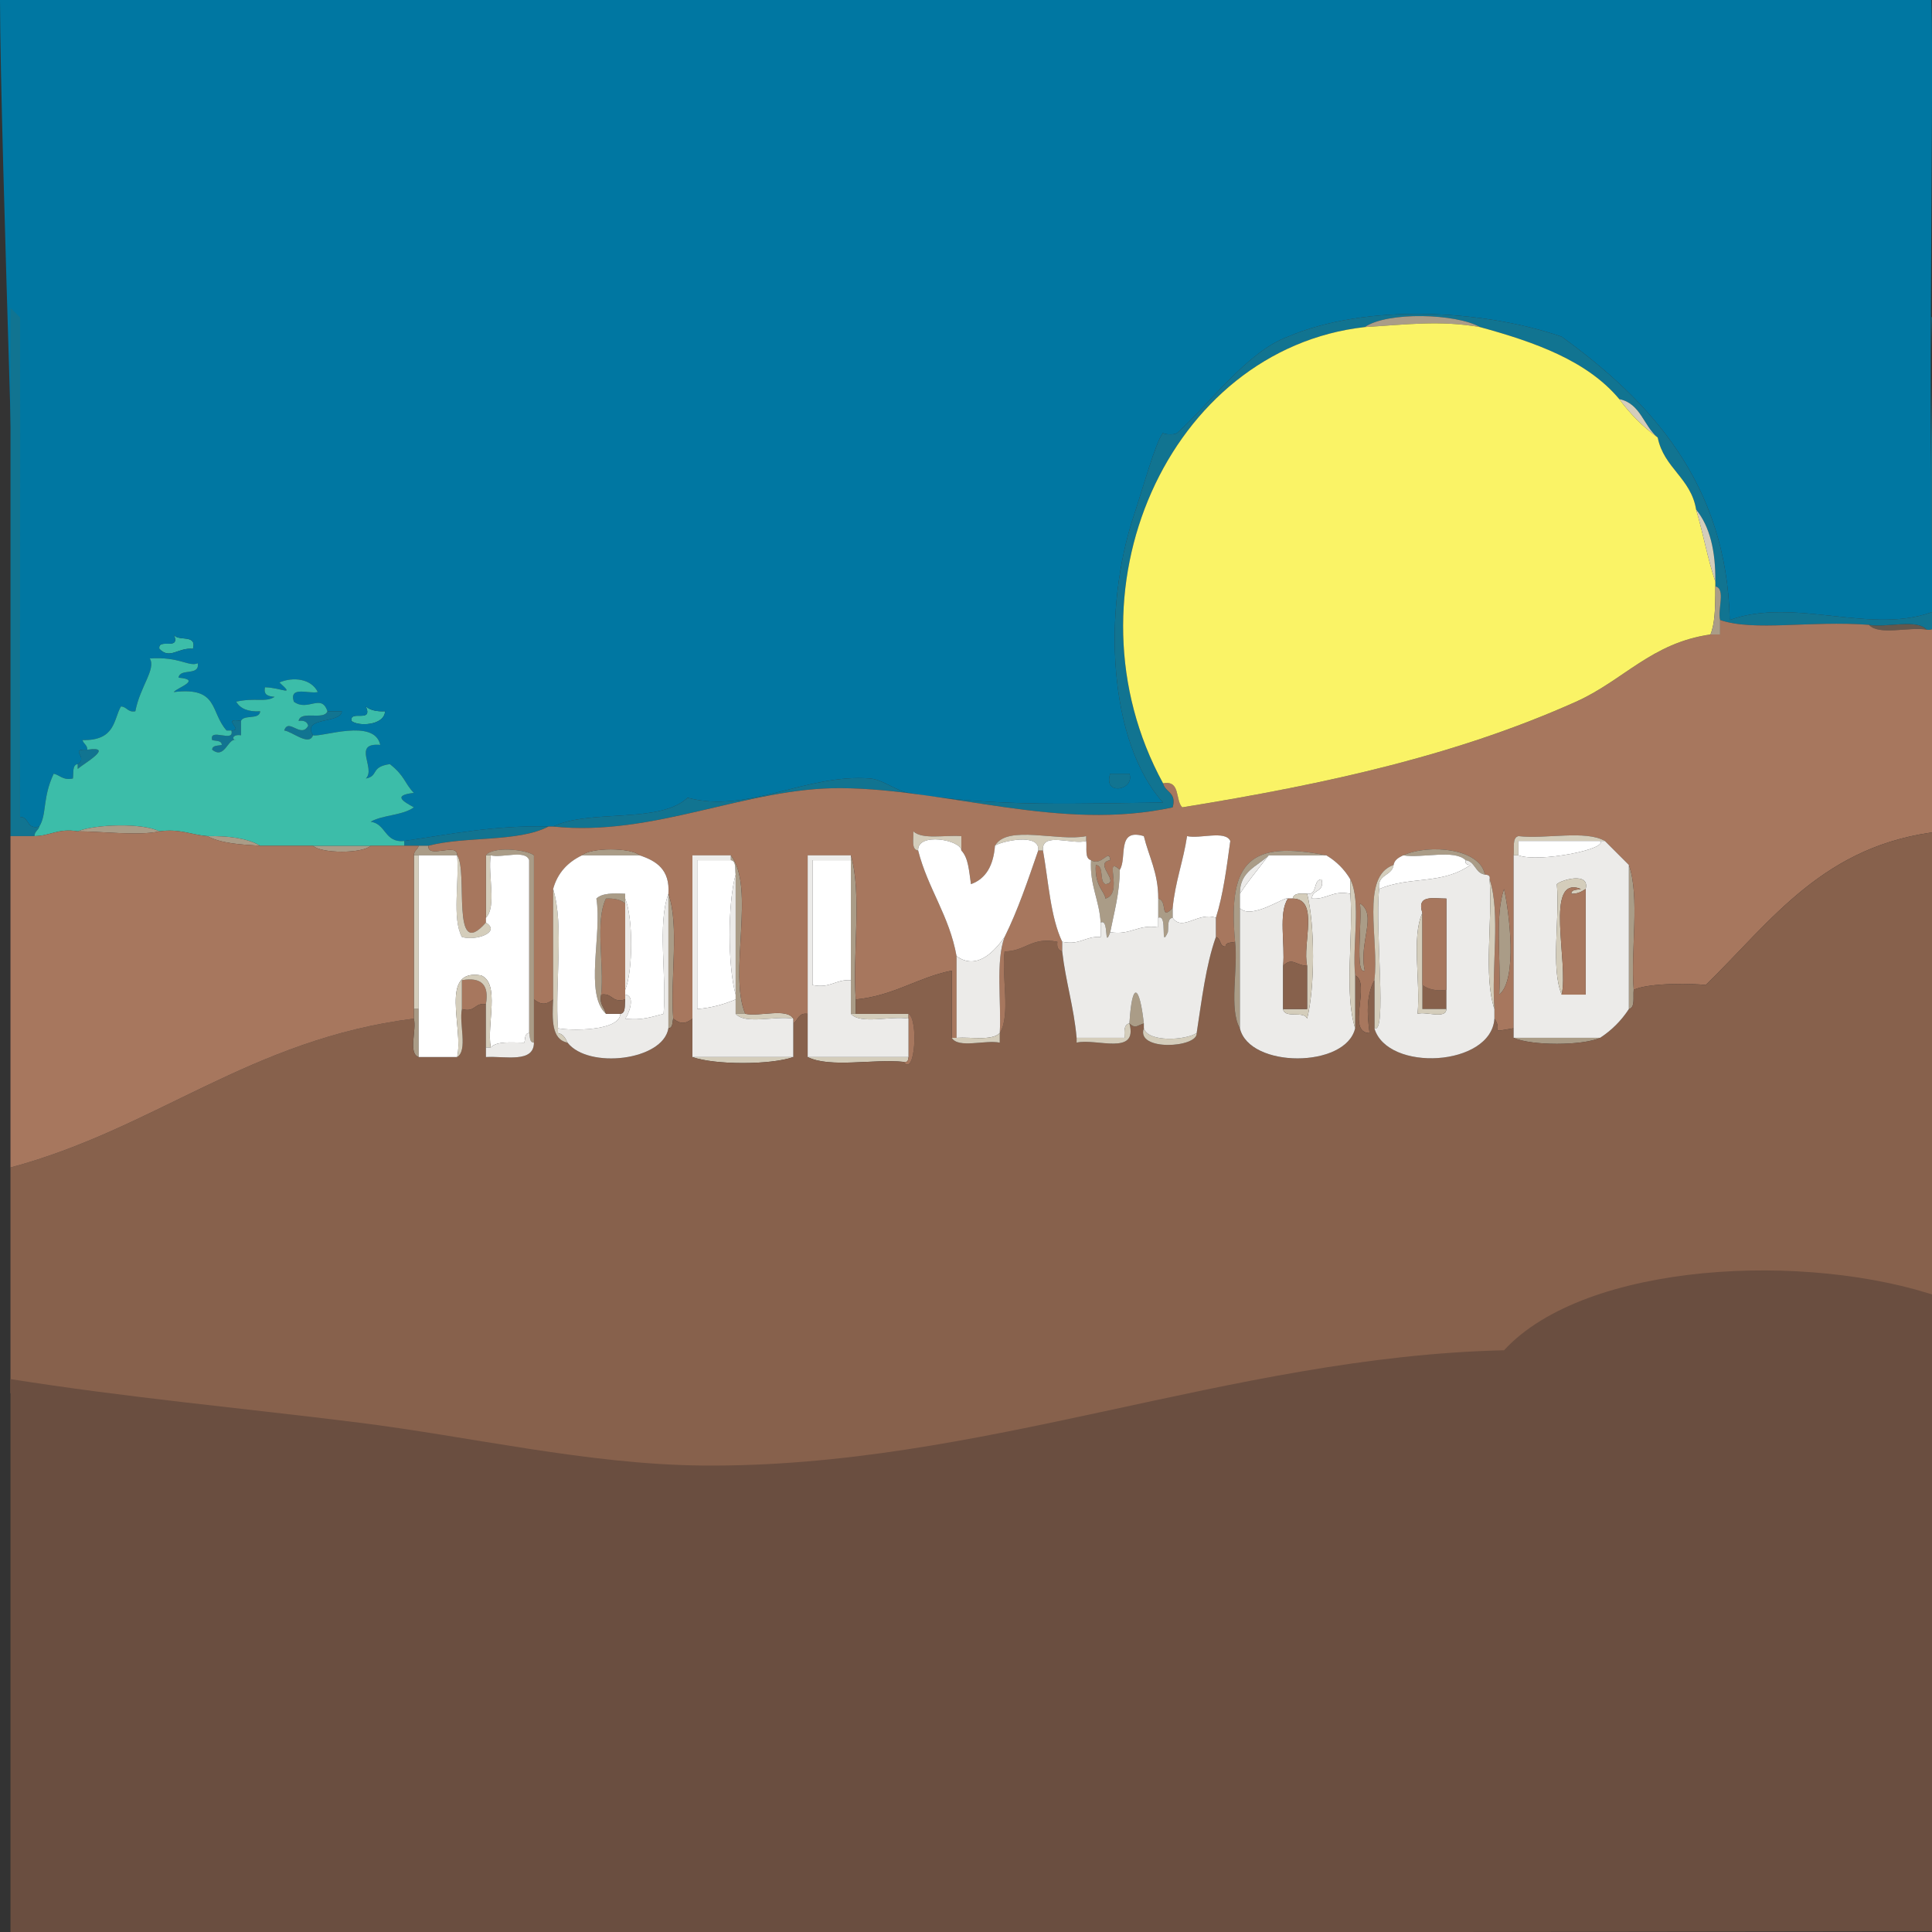 <?xml version="1.0" encoding="utf-8"?>
<!-- Generator: Adobe Illustrator 14.0.0, SVG Export Plug-In . SVG Version: 6.00 Build 43363)  -->
<!DOCTYPE svg PUBLIC "-//W3C//DTD SVG 1.1//EN" "http://www.w3.org/Graphics/SVG/1.1/DTD/svg11.dtd">
<svg version="1.1" id="Layer_1" xmlns="http://www.w3.org/2000/svg" xmlns:xlink="http://www.w3.org/1999/xlink" x="0px" y="0px"
	 width="200px" height="200px" viewBox="0 0 200 200" enable-background="new 0 0 200 200" xml:space="preserve">
<rect x="0" y="0" width="200" height="200" fill="#333333" stroke="none"/>
<g>
	<path fill-rule="evenodd" clip-rule="evenodd" fill="#64584D" d="M199.445,65.18c-1.838-0.317-4.953,0.644-5.966-0.497
		C195.316,65,198.432,64.039,199.445,65.18z"/>
	<path fill-rule="evenodd" clip-rule="evenodd" fill="#3CBDA9" d="M17.987,65.677c0.367,0.792,2.434-0.114,1.989,1.491
		c-1.542-0.169-2.375,1.151-3.48,0C16.299,65.977,18.76,67.444,17.987,65.677z"/>
	<path fill-rule="evenodd" clip-rule="evenodd" fill="#3CBDA9" d="M39.861,73.631c-0.061,1.492-2.821,1.595-3.479,0.994
		c-0.197-1.191,2.264,0.276,1.491-1.492C38.316,73.521,38.996,73.669,39.861,73.631z"/>
	<path fill-rule="evenodd" clip-rule="evenodd" fill="#117491" d="M33.896,73.631c0.498,0,0.995,0,1.492,0
		c-0.101,1.319-4.219,0.536-2.983,2.485c-0.42,1.171-2.181-0.413-2.982-0.497c0.452-1.36,1.742,0.882,2.486-0.498
		c-0.11-0.387-0.417-0.578-0.995-0.497C31.122,73.509,33.551,74.612,33.896,73.631z"/>
	<path fill-rule="evenodd" clip-rule="evenodd" fill="#117491" d="M9.039,77.608c2.903-0.416-0.394,1.455-0.995,1.989
		c0-0.166,0-0.332,0-0.498C9.198,78.372,7.073,77.524,9.039,77.608z"/>
	<path fill-rule="evenodd" clip-rule="evenodd" fill="#117491" d="M114.931,80.094c0.662,0,1.326,0,1.988,0
		C117.499,81.82,114.142,82.406,114.931,80.094z"/>
	<path fill-rule="evenodd" clip-rule="evenodd" fill="#117491" d="M56.765,85.563c-3.157,1.648-8.632,0.979-12.429,1.988
		c-0.331,0-0.662,0-0.994,0c-0.498,0-0.994,0-1.492,0c0-0.166,0-0.331,0-0.497C46.628,86.363,51.15,85.417,56.765,85.563z"/>
	<path fill-rule="evenodd" clip-rule="evenodd" fill="#AA9C87" d="M32.404,87.551c1.989,0,3.978,0,5.966,0
		C37.513,88.375,33.262,88.375,32.404,87.551z"/>
	<path fill-rule="evenodd" clip-rule="evenodd" fill="#AA9C87" d="M43.342,87.551c0.332,0,0.663,0,0.994,0
		c-0.081,1.408,3.065-0.413,2.983,0.994c-1.326,0-2.651,0-3.977,0c-0.166,0-0.332,0-0.498,0
		C42.843,88.047,43.247,87.954,43.342,87.551z"/>
	<path fill-rule="evenodd" clip-rule="evenodd" fill="#AA9C87" d="M60.244,88.545c0.857-0.824,5.108-0.824,5.966,0
		C64.222,88.545,62.233,88.545,60.244,88.545z"/>
	<path fill-rule="evenodd" clip-rule="evenodd" fill="#D4CDBB" d="M42.844,88.545c0.166,0,0.332,0,0.498,0
		c0,5.303,0,10.606,0,15.909c-0.166,0-0.332,0-0.498,0C42.844,99.151,42.844,93.849,42.844,88.545z"/>
	<path fill-rule="evenodd" clip-rule="evenodd" fill="#D4CDBB" d="M50.301,88.545c0.167,0,0.332,0,0.498,0
		c-0.319,2.001,0.646,5.287-0.498,6.463C50.301,92.854,50.301,90.7,50.301,88.545z"/>
	<path fill-rule="evenodd" clip-rule="evenodd" fill="#AA9C87" d="M75.656,89.043c0-0.166,0-0.332,0-0.498
		c2.595,3.371-0.276,12.207,1.491,16.406c-0.332,0-0.663,0-0.995,0c0-0.497,0-0.994,0-1.491c0-0.165,0-0.331,0-0.497
		c0-4.143,0-8.286,0-12.429C76.075,89.949,76.238,89.123,75.656,89.043z"/>
	<path fill-rule="evenodd" clip-rule="evenodd" fill="#AA9C87" d="M88.084,89.043c0-0.166,0-0.332,0-0.498
		c1.156,3.98,0.168,10.106,0.498,14.915c0,0.497,0,0.994,0,1.491c-0.166,0-0.331,0-0.498,0c0-1.16,0-2.32,0-3.48
		C88.084,97.329,88.084,93.186,88.084,89.043z"/>
	<path fill-rule="evenodd" clip-rule="evenodd" fill="#FFFFFF" d="M88.084,101.471c-1.6-0.108-2.104,0.88-3.977,0.498
		c0-4.309,0-8.617,0-12.926c1.326,0,2.651,0,3.977,0C88.084,93.186,88.084,97.329,88.084,101.471z"/>
	<path fill-rule="evenodd" clip-rule="evenodd" fill="#AA9C87" d="M168.622,89.54c1.155,3.318,0.169,8.779,0.497,12.925
		c-0.085,0.744,0.178,1.836-0.497,1.989C168.622,99.482,168.622,94.511,168.622,89.54z"/>
	<path fill-rule="evenodd" clip-rule="evenodd" fill="#ECEBE9" d="M76.153,90.534c0,4.143,0,8.286,0,12.429
		C75.325,99.972,75.325,93.525,76.153,90.534z"/>
	<path fill-rule="evenodd" clip-rule="evenodd" fill="#AA9C87" d="M155.696,92.025c0.542,2.375,1.428,9.375-0.497,10.938
		C155.396,99.348,154.726,94.866,155.696,92.025z"/>
	<path fill-rule="evenodd" clip-rule="evenodd" fill="#AA9C87" d="M69.193,92.522c1.156,3.319,0.169,8.78,0.497,12.926
		c-0.112,0.386-0.014,0.981-0.497,0.995C69.193,101.803,69.193,97.163,69.193,92.522z"/>
	<path fill-rule="evenodd" clip-rule="evenodd" fill="#A7775E" d="M62.233,102.963c0.326-3.154-0.655-7.616,0.498-9.943
		c0.866-0.038,1.546,0.111,1.988,0.497c0,2.983,0,5.966,0,8.948c0,0.166,0,0.332,0,0.498s0,0.332,0,0.497
		C63.314,103.871,63.431,102.76,62.233,102.963z"/>
	<path fill-rule="evenodd" clip-rule="evenodd" fill="#ECEBE9" d="M64.719,93.517c0-0.165,0-0.331,0-0.497
		c0.827,2.001,0.827,7.444,0,9.445C64.719,99.482,64.719,96.5,64.719,93.517z"/>
	<path fill-rule="evenodd" clip-rule="evenodd" fill="#AA9C87" d="M140.781,93.517c1.837,1.147-0.153,4.053,0.498,6.96
		C140.246,100.99,141.021,95.449,140.781,93.517z"/>
	<path fill-rule="evenodd" clip-rule="evenodd" fill="#A7775E" d="M47.816,104.454c0-0.994,0-1.989,0-2.983
		c2.009-0.352,2.837,0.477,2.485,2.486C49.104,103.754,49.221,104.865,47.816,104.454z"/>
	<path fill-rule="evenodd" clip-rule="evenodd" fill="#87614C" d="M147.245,101.969c0.577,0.416,1.332,0.656,2.485,0.496
		c0,0.664,0,1.326,0,1.989c-0.828,0-1.656,0-2.485,0C147.245,103.625,147.245,102.797,147.245,101.969z"/>
	<path fill-rule="evenodd" clip-rule="evenodd" fill="#AA9C87" d="M42.844,104.454c0.166,0,0.332,0,0.498,0c0,1.657,0,3.314,0,4.972
		c-1.122-0.371-0.194-2.789-0.498-3.978C42.844,105.117,42.844,104.786,42.844,104.454z"/>
	<path fill-rule="evenodd" clip-rule="evenodd" fill="#D4CDBB" d="M76.153,104.951c0.332,0,0.663,0,0.995,0
		c1.511,0.313,4.282-0.637,4.971,0.497C80.282,105.131,77.167,106.092,76.153,104.951z"/>
	<path fill-rule="evenodd" clip-rule="evenodd" fill="#D4CDBB" d="M88.084,104.951c0.167,0,0.332,0,0.498,0c1.823,0,3.646,0,5.468,0
		c0,0.166,0,0.332,0,0.497C92.213,105.131,89.098,106.092,88.084,104.951z"/>
	<path fill-rule="evenodd" clip-rule="evenodd" fill="#AA9C87" d="M156.69,107.438c2.983,0,5.966,0,8.949,0
		C163.803,108.264,158.528,108.264,156.69,107.438z"/>
	<path fill-rule="evenodd" clip-rule="evenodd" fill="#D4CDBB" d="M82.119,109.426c-2.33,0.826-8.109,0.826-10.439,0
		C75.159,109.426,78.639,109.426,82.119,109.426z"/>
	<path fill-rule="evenodd" clip-rule="evenodd" fill="#D4CDBB" d="M93.553,109.923c-3.154-0.325-7.615,0.655-9.942-0.497
		c3.48,0,6.959,0,10.439,0C94.022,109.729,93.976,110.014,93.553,109.923z"/>
	<path fill-rule="evenodd" clip-rule="evenodd" fill="#0077A2" d="M199.941,0c0.311,9.965-0.632,54.047,0.498,63.191
		c-6.442,2.705-14.586-1.46-21.377,0.995c-0.296-14.127-8.231-22.68-17.4-29.332c-8.257-2.84-20.272-3.44-28.338,0
		c-4.233,1.558-8.202,7.048-11.434,9.943c-0.345,0.309-1.597,0.136-1.491,0c-0.798,1.03-2.144,5.953-2.983,8.451
		c-3.341,9.944-2.668,23.517,2.983,29.829c-7.979,0.078-17.599,0.521-26.349-0.995c-1.307-0.227-2.679-1.387-3.977-1.491
		c-6.585-0.529-12.715,3.681-18.891,1.989c-2.897,2.737-10.125,1.144-13.92,2.983c-0.166,0-0.332,0-0.497,0
		c-5.614-0.146-10.137,0.8-14.915,1.491c-2.048,0.225-1.865-1.78-3.48-1.989c1.268-0.721,3.333-0.644,4.474-1.491
		c-0.98-0.551-2.321-1.24,0-1.492c-1.016-1.064-0.908-1.737-2.485-2.983c-2.053,0.289-1.124,1.238-2.486,1.492
		c1.084-1.029-1.479-3.729,1.492-3.48c-0.599-2.792-6.051-0.775-6.96-0.995c-1.236-1.949,2.882-1.167,2.983-2.485
		c-0.497,0-0.994,0-1.492,0c-0.62-1.899-2.037,0.083-3.479-0.994c-0.511-1.67,1.546-0.774,2.485-0.995
		c-0.689-1.398-2.568-1.604-3.977-0.994c1.651,1.491,0.283,0.552-1.491,0.497c-0.183,0.846,0.387,0.938,0.994,0.994
		c-0.938,0.605-2.007,0.057-3.977,0.498c0.422,0.737,1.251,1.068,2.485,0.994c-0.075,0.919-1.683,0.305-1.988,0.994
		c-2.178-0.362,0.401,0.988-0.994,0.995c-0.166,0-0.332,0-0.497,0c-1.719-1.913-0.782-4.553-5.469-3.978
		c0.299-0.425,2.976-1.28,0.497-1.491c0.135-1.025,2.202-0.119,1.989-1.491c-0.933,0.4-1.871-0.71-4.972-0.498
		c0.679,1.085-1.009,2.918-1.491,5.469c-0.803,0.14-0.856-0.47-1.492-0.498c-0.78,1.349-0.542,3.547-3.977,3.48
		c0.095,0.402,0.499,0.496,0.498,0.994c-1.966-0.084,0.159,0.764-0.995,1.491c-0.583,0.081-0.419,0.907-0.497,1.492
		c-1.04,0.21-1.316-0.341-1.989-0.497c-1.191,2.54-0.693,4.195-1.491,5.469c-1.356,0.362-1.001-0.988-1.989-0.995
		C2.051,67.566,0.039,15.381,0,0 M16.496,67.168c1.105,1.151,1.939-0.169,3.48,0c0.445-1.605-1.622-0.699-1.989-1.491
		C18.76,67.444,16.299,65.977,16.496,67.168z M37.873,73.134c0.773,1.768-1.688,0.3-1.491,1.492
		c0.659,0.601,3.418,0.498,3.479-0.994C38.996,73.669,38.316,73.521,37.873,73.134z M116.919,80.094c-0.662,0-1.326,0-1.988,0
		C114.142,82.406,117.499,81.82,116.919,80.094z"/>
	<path fill-rule="evenodd" clip-rule="evenodd" fill="#117491" d="M2.079,32.865c0.039,15.381-0.028,34.701,0,51.703
		c0.988,0.006,0.632,1.356,1.989,0.995c-0.095,0.402-0.499,0.495-0.498,0.994c-0.828,0-1.657,0-2.485,0c0-18.228,0-36.457,0-54.686"
		/>
	<path fill-rule="evenodd" clip-rule="evenodd" fill="#117491" d="M200.937,31.871c0,10.937,0,21.875,0,32.812
		c-0.636,0.027-0.688,0.637-1.491,0.497c-1.014-1.141-4.129-0.18-5.966-0.497c-6.09-0.465-11.857,0.711-15.411-0.497
		c-0.296-1.03,0.614-3.266-0.497-3.48c0-0.166,0-0.332,0-0.498c0.036-3.185-0.575-5.722-1.989-7.457
		c-0.539-3.271-3.339-4.285-3.977-7.457c-1.463-1.189-1.768-3.535-3.978-3.977c-3.32-3.971-8.695-5.888-14.417-7.457
		c-2.44-1.399-9.544-1.633-11.932,0c-20.284,2.288-31.625,27.538-20.88,47.229c0.211,0.948,1.42,0.9,0.994,2.486
		c-11.63,2.542-23.121-1.895-34.303-1.988c-9.843-0.083-19.366,5.062-29.829,3.977c3.796-1.839,11.023-0.246,13.92-2.983
		c6.176,1.692,12.306-2.518,18.891-1.989c1.298,0.104,2.67,1.265,3.977,1.491c8.75,1.516,18.37,1.072,26.349,0.995
		c-5.651-6.312-6.324-19.885-2.983-29.829c0.84-2.499,2.186-7.421,2.983-8.451c-0.105,0.136,1.146,0.309,1.491,0
		c3.231-2.895,7.2-8.385,11.434-9.943c8.065-3.44,20.081-2.84,28.338,0c9.169,6.652,17.104,15.204,17.4,29.332
		c6.791-2.455,14.935,1.71,21.377-0.995c-1.13-9.144-0.188-20.361-0.498-30.326"/>
	<path fill-rule="evenodd" clip-rule="evenodd" fill="#D4CDBB" d="M167.628,41.317c2.21,0.442,2.515,2.788,3.978,3.977
		C170.07,44.177,168.744,42.852,167.628,41.317z"/>
	<path fill-rule="evenodd" clip-rule="evenodd" fill="#A7775E" d="M178.068,64.186c3.554,1.208,9.321,0.032,15.411,0.497
		c1.013,1.141,4.128,0.18,5.966,0.497c0.803,0.14,0.855-0.47,1.491-0.497c0,7.125,0,14.251,0,21.377
		c-12.13,1.293-17.561,9.285-24.36,15.909c-1.037-0.146-5.754-0.286-7.457,0.496c-0.328-4.146,0.658-9.606-0.497-12.925
		c-0.826-0.832-1.654-1.66-2.485-2.486c-1.998-1.151-6.124-0.172-8.949-0.498c-0.674,0.154-0.412,1.245-0.497,1.989
		c0,5.966,0,11.932,0,17.898c-2.763,0.463-1.016,0.332-1.988-0.995c0-0.331,0-0.662,0-0.994c-0.328-4.312,0.658-9.938-0.497-13.423
		c0.091-0.423-0.193-0.469-0.497-0.497c-0.472-2.687-5.718-3.218-8.452-1.989c-0.442,0.22-0.889,0.437-0.993,0.995
		c-3.464,1.176-1.461,7.819-1.989,11.931c-0.917,1.709-0.713,3.771-0.497,5.469c-2.466-0.02,0.19-5.162-1.491-5.965
		c-0.326-3.154,0.655-7.616-0.497-9.943c-0.617-1.04-1.446-1.868-2.486-2.486c-7.704-1.516-10.248,0.417-9.445,8.949
		c-0.386,0.111-0.981,0.014-0.994,0.497c-0.657-0.005-0.455-0.871-0.995-0.994c0-0.663,0-1.326,0-1.989
		c0.76-2.39,1.112-5.185,1.492-7.954c-0.529-1.128-3.126-0.189-4.475-0.498c-0.39,2.594-1.233,4.732-1.491,7.458
		c-1.373,1.358-0.467-0.728-1.491-0.994c0.007-2.658-0.972-4.332-1.492-6.463c-2.85-0.86-1.707,2.27-2.485,3.48
		c-1.753-1.578,0.442,2.46-1.491,2.983c-0.065-0.728-1.139-1.317-0.995-3.48c0.92,0.075,0.306,1.684,0.995,1.989
		c1.65-0.162-1.309-2.169,0.497-2.486c-0.12-1.282-0.855,0.683-1.988,0c-0.675-0.154-0.413-1.245-0.497-1.989
		c0-0.166,0-0.332,0-0.498c-2.886,0.595-8.192-1.232-9.446,0.995c-0.157,1.997-0.898,3.411-2.486,3.978
		c-0.193-1.298-0.255-2.728-0.995-3.48c0-0.497,0-0.994,0-1.492c-1.688-0.134-4.03,0.385-4.971-0.497
		c0.041,0.787-0.24,1.896,0.497,1.988c1.01,3.961,3.223,6.72,3.977,10.938c0,2.817,0,5.633,0,8.452c-0.166,0-0.332,0-0.497,0
		c0-2.32,0-4.641,0-6.96c-3.585,0.723-6.005,2.612-9.943,2.983c-0.329-4.809,0.659-10.934-0.498-14.915c-1.491,0-2.982,0-4.474,0
		c0,5.469,0,10.937,0,16.406c-0.978-0.148-0.986,0.672-1.492,0.994c0-0.165,0-0.332,0-0.497c-0.689-1.134-3.46-0.185-4.971-0.497
		c-1.767-4.199,1.104-13.035-1.491-16.406c-1.326,0-2.652,0-3.977,0c0,5.634,0,11.269,0,16.903c-0.736,0.576-1.253,0.576-1.989,0
		c-0.328-4.146,0.659-9.607-0.497-12.926c0.172-2.492-1.235-3.405-2.983-3.977c-0.857-0.824-5.108-0.824-5.966,0
		c-1.451,0.703-2.518,1.79-2.982,3.48c0,3.812,0,7.623,0,11.435c-0.735,0.575-1.253,0.575-1.988,0c0-4.972,0-9.943,0-14.915
		c-0.753-0.606-4.283-0.976-4.972,0c0,2.154,0,4.309,0,6.463c0,0.166,0,0.332,0,0.497c-3.673,4.191-1.809-5.375-2.982-6.96
		c0.082-1.407-3.064,0.414-2.983-0.994c3.797-1.009,9.272-0.34,12.429-1.988c0.166,0,0.332,0,0.497,0
		c10.463,1.084,19.986-4.06,29.829-3.977c11.182,0.093,22.673,4.53,34.303,1.988c0.426-1.586-0.783-1.538-0.994-2.486
		c1.84-0.349,1.239,1.743,1.988,2.486c15.294-2.471,28.562-5.467,40.766-10.937c4.912-2.202,7.795-6.084,13.92-6.96
		c0.332,0,0.663,0,0.995,0C178.068,65.18,178.068,64.683,178.068,64.186z M141.279,100.477c-0.651-2.908,1.339-5.813-0.498-6.96
		C141.021,95.449,140.246,100.99,141.279,100.477z M155.199,102.963c1.925-1.563,1.039-8.563,0.497-10.938
		C154.726,94.866,155.396,99.348,155.199,102.963z"/>
	<path fill-rule="evenodd" clip-rule="evenodd" fill="#AA9C87" d="M153.708,90.534c-1.014-0.146-0.975-1.345-1.989-1.491
		c-1.176-1.144-4.462-0.178-6.463-0.498C147.99,87.316,153.236,87.848,153.708,90.534z"/>
	<path fill-rule="evenodd" clip-rule="evenodd" fill="#D4CDBB" d="M142.273,101.471c0.528-4.111-1.475-10.754,1.989-11.931
		c-0.153,1.172-1.728,0.924-1.491,2.485c-0.461,4.138,0.854,15.136-0.498,14.418C142.273,104.786,142.273,103.129,142.273,101.471z"
		/>
	<path fill-rule="evenodd" clip-rule="evenodd" fill="#87614C" d="M142.273,101.471c0,1.658,0,3.315,0,4.973
		c1.338,4.575,12.102,3.982,12.429-0.995c0.973,1.327-0.774,1.458,1.988,0.995c0,0.331,0,0.662,0,0.994
		c1.838,0.826,7.112,0.826,8.949,0c1.204-0.784,2.198-1.779,2.982-2.983c0.675-0.153,0.412-1.245,0.497-1.989
		c1.703-0.782,6.42-0.642,7.457-0.496c6.8-6.624,12.23-14.616,24.36-15.909c0,16.571,0,33.143,0,49.714
		c-13.802-4.796-36.803-3.705-45.24,5.469c-28.354,0.653-54.211,12.208-83.023,11.931c-11.85-0.112-23.983-3.005-35.795-4.474
		c-11.947-1.486-23.771-2.563-35.794-4.475c0-7.789,0-15.577,0-23.366c15.033-4.023,24.828-13.285,41.76-15.411
		c0.303,1.188-0.624,3.606,0.498,3.978c1.326,0,2.651,0,3.977,0c1.133-0.689,0.186-3.461,0.498-4.972
		c1.405,0.411,1.288-0.7,2.485-0.497c0,1.491,0,2.982,0,4.475c0,0.332,0,0.662,0,0.994c2.042-0.113,4.958,0.648,4.972-1.492
		c0-1.49,0-2.982,0-4.474c0.735,0.575,1.253,0.575,1.988,0c-0.102,2.091-0.179,4.156,1.491,4.474c2.13,2.755,9.883,1.879,10.44-1.49
		c0.483-0.014,0.385-0.609,0.497-0.995c0.735,0.576,1.253,0.576,1.989,0c0,1.326,0,2.651,0,3.978c2.331,0.826,8.109,0.826,10.439,0
		c0-1.16,0-2.32,0-3.48c0.506-0.322,0.514-1.143,1.492-0.994c0,1.492,0,2.982,0,4.475c2.327,1.152,6.788,0.172,9.942,0.497
		c1.169,1.615,1.539-4.377,0.498-4.972c-1.822,0-3.646,0-5.468,0c0-0.497,0-0.994,0-1.491c3.938-0.371,6.357-2.26,9.943-2.983
		c0,2.32,0,4.64,0,6.96c0.689,1.133,3.46,0.186,4.971,0.496c0-0.331,0-0.662,0-0.994c1.15-1.832,0.174-5.792,0.497-8.451
		c2.163,0.009,2.772-1.537,5.469-0.994c-0.081,0.579,0.109,0.885,0.497,0.994c0.356,3.124,1.208,5.752,1.491,8.949
		c0,0.165,0,0.331,0,0.496c2.003-0.482,6.382,1.411,5.469-1.988c0.653,0.597,0.782,0.194,1.491,0c0,0.166,0,0.332,0,0.498
		c-0.868,2.418,5.617,2.027,5.469,0.496c0.532-3.444,0.946-7.007,1.988-9.942c0.54,0.123,0.338,0.989,0.995,0.994
		c0.013-0.483,0.608-0.386,0.994-0.497c0.325,2.824-0.654,6.951,0.497,8.949c0.96,4.16,10.971,4.16,11.932,0
		c0-1.824,0-3.646,0-5.469c1.682,0.803-0.975,5.946,1.491,5.965C141.561,105.241,141.356,103.18,142.273,101.471z"/>
	<path fill-rule="evenodd" clip-rule="evenodd" fill="#AA9C87" d="M127.856,97.494c-0.803-8.532,1.741-10.464,9.445-8.949
		c-1.988,0-3.978,0-5.966,0c-1.168,1.152-3.01,1.629-2.982,3.977c0,0.498,0,0.994,0,1.492c0,4.143,0,8.286,0,12.429
		C127.202,104.445,128.182,100.318,127.856,97.494z"/>
	<path fill-rule="evenodd" clip-rule="evenodd" fill="#AA9C87" d="M112.942,89.043c1.133,0.683,1.868-1.282,1.988,0
		c-1.806,0.317,1.153,2.324-0.497,2.486c-0.689-0.305-0.075-1.914-0.995-1.989c-0.144,2.163,0.93,2.752,0.995,3.48
		c1.934-0.522-0.262-4.561,1.491-2.983c-0.024,2.461-0.587,4.384-0.994,6.462c-0.689,1.852-0.074-1.463-0.994-0.994
		C113.805,93.151,112.797,91.674,112.942,89.043z"/>
	<path fill-rule="evenodd" clip-rule="evenodd" fill="#AA9C87" d="M50.301,88.545c0.689-0.976,4.219-0.606,4.972,0
		c0,4.971,0,9.943,0,14.915c0,1.491,0,2.983,0,4.474c-0.484-0.014-0.386-0.607-0.498-0.994c0-5.965,0-11.931,0-17.896
		c-0.37-1.122-2.788-0.195-3.977-0.498C50.633,88.545,50.468,88.545,50.301,88.545z"/>
	<path fill-rule="evenodd" clip-rule="evenodd" fill="#D4CDBB" d="M50.301,95.505c1.584,0.985-1.001,1.934-2.485,1.492
		c-1.046-1.938-0.25-5.717-0.498-8.452C48.493,90.13,46.628,99.697,50.301,95.505z"/>
	<path fill-rule="evenodd" clip-rule="evenodd" fill="#117491" d="M24.947,74.625c0,0.497,0,0.995,0,1.491
		c-0.888-0.14-1.02,0.47-0.497,0.498c-0.847-0.323-1.161,2.064-2.485,0.994c0.013-0.483,0.608-0.386,0.994-0.497
		c-0.014-0.484-0.609-0.386-0.994-0.497c-0.356-1.35,2.344,0.355,1.988-0.994C25.348,75.613,22.77,74.263,24.947,74.625z"/>
	<path fill-rule="evenodd" clip-rule="evenodd" fill="#3CBDA9" d="M26.936,87.551c-1.359-0.794-3.285-1.023-5.468-0.995
		c-1.683-0.139-2.855-0.791-4.972-0.497c-1.742-0.896-6.684-0.732-8.451,0c-1.999-0.342-2.838,0.476-4.475,0.497
		c-0.001-0.499,0.403-0.591,0.498-0.994c0.798-1.274,0.3-2.929,1.491-5.469c0.672,0.156,0.949,0.708,1.989,0.497
		c0.078-0.585-0.085-1.411,0.497-1.492c0,0.166,0,0.332,0,0.498c0.601-0.534,3.898-2.404,0.995-1.989
		c0.001-0.499-0.403-0.592-0.498-0.994c3.436,0.066,3.197-2.132,3.977-3.48c0.636,0.027,0.688,0.638,1.492,0.498
		c0.482-2.551,2.17-4.383,1.491-5.469c3.101-0.212,4.039,0.898,4.972,0.498c0.213,1.373-1.854,0.466-1.989,1.491
		c2.479,0.211-0.198,1.066-0.497,1.491c4.687-0.575,3.75,2.064,5.469,3.978c0.166,0,0.331,0,0.497,0
		c0.355,1.35-2.344-0.356-1.988,0.994c0.385,0.111,0.98,0.013,0.994,0.497c-0.386,0.111-0.981,0.014-0.994,0.497
		c1.324,1.07,1.639-1.317,2.485-0.994c-0.523-0.027-0.391-0.637,0.497-0.498c0-0.497,0-0.994,0-1.491
		c0.305-0.689,1.914-0.075,1.988-0.994c-1.234,0.074-2.063-0.257-2.485-0.994c1.97-0.441,3.039,0.107,3.977-0.498
		c-0.607-0.056-1.177-0.148-0.994-0.994c1.774,0.055,3.142,0.994,1.491-0.497c1.409-0.61,3.288-0.404,3.977,0.994
		c-0.939,0.221-2.996-0.676-2.485,0.995c1.442,1.077,2.859-0.905,3.479,0.994c-0.345,0.98-2.773-0.123-2.982,0.994
		c0.578-0.081,0.885,0.11,0.995,0.497c-0.744,1.379-2.034-0.863-2.486,0.498c0.802,0.083,2.563,1.668,2.982,0.497
		c0.91,0.22,6.361-1.798,6.96,0.995c-2.971-0.249-0.408,2.451-1.492,3.48c1.362-0.253,0.433-1.203,2.486-1.492
		c1.578,1.246,1.469,1.918,2.485,2.983c-2.321,0.251-0.98,0.94,0,1.492c-1.141,0.848-3.207,0.77-4.474,1.491
		c1.615,0.208,1.432,2.214,3.48,1.989c0,0.166,0,0.332,0,0.497c-1.16,0-2.32,0-3.48,0c-1.988,0-3.977,0-5.966,0
		C30.582,87.551,28.759,87.551,26.936,87.551z"/>
	<path fill-rule="evenodd" clip-rule="evenodd" fill="#AA9C87" d="M21.467,86.557c2.184-0.029,4.109,0.2,5.468,0.995
		C24.898,87.435,22.871,87.308,21.467,86.557z"/>
	<path fill-rule="evenodd" clip-rule="evenodd" fill="#AA9C87" d="M8.044,86.06c1.768-0.732,6.709-0.896,8.451,0
		C14.44,86.555,10.253,86.045,8.044,86.06z"/>
	<path fill-rule="evenodd" clip-rule="evenodd" fill="#A7775E" d="M1.084,86.557c0.829,0,1.657,0,2.485,0
		c1.637-0.021,2.476-0.839,4.475-0.497c2.209-0.015,6.396,0.495,8.451,0c2.117-0.294,3.289,0.357,4.972,0.497
		c1.403,0.751,3.431,0.878,5.468,0.995c1.823,0,3.646,0,5.469,0c0.857,0.824,5.108,0.824,5.966,0c1.16,0,2.32,0,3.48,0
		c0.498,0,0.994,0,1.492,0c-0.095,0.403-0.499,0.496-0.498,0.994c0,5.303,0,10.606,0,15.909c0,0.332,0,0.663,0,0.994
		c-16.932,2.126-26.727,11.388-41.76,15.411C1.084,109.426,1.084,97.991,1.084,86.557z"/>
	<path fill-rule="evenodd" clip-rule="evenodd" fill="#ECEBE9" d="M69.193,106.443c-0.558,3.369-8.311,4.245-10.44,1.49
		c-0.22-0.441-0.436-0.889-0.994-0.994c0-0.165,0-0.331,0-0.496c1.252,0.266,6.387,0.326,6.462-1.492
		c0.583-0.08,0.419-0.906,0.497-1.491c0-0.165,0-0.331,0-0.497c1.163,0.128,0.287,2.184,0,2.485
		c1.708,0.218,2.787-0.196,3.977-0.497c0.328-3.981-0.658-9.275,0.498-12.429C69.193,97.163,69.193,101.803,69.193,106.443z"/>
	<path fill-rule="evenodd" clip-rule="evenodd" fill="#A7775E" d="M94.05,105.448c0-0.165,0-0.331,0-0.497
		c1.041,0.595,0.671,6.587-0.498,4.972c0.423,0.091,0.469-0.194,0.498-0.497C94.05,108.1,94.05,106.774,94.05,105.448z"/>
	<path fill-rule="evenodd" clip-rule="evenodd" fill="#A7775E" d="M107.473,88.048c0.166,0,0.332,0,0.498,0
		c0.575,3.236,0.768,6.855,1.988,9.446c0,0.332,0,0.663,0,0.994c-0.388-0.109-0.578-0.416-0.497-0.994
		c-2.696-0.543-3.306,1.003-5.469,0.994c-0.323,2.659,0.653,6.619-0.497,8.451c0.174-3.307-0.44-7.4,0.497-9.942
		C105.369,94.229,106.41,91.127,107.473,88.048z"/>
	<path fill-rule="evenodd" clip-rule="evenodd" fill="#D4CDBB" d="M95.045,88.048c-0.737-0.092-0.456-1.201-0.497-1.988
		c0.94,0.882,3.283,0.362,4.971,0.497c0,0.498,0,0.995,0,1.492C99.48,86.935,94.931,86.13,95.045,88.048z"/>
	<path fill-rule="evenodd" clip-rule="evenodd" fill="#D4CDBB" d="M102.999,87.551c1.254-2.227,6.561-0.4,9.446-0.995
		c0,0.166,0,0.332,0,0.498c-1.377,0.447-4.668-1.021-4.475,0.994c-0.166,0-0.332,0-0.498,0
		C107.706,86.151,103.59,87.107,102.999,87.551z"/>
	<path fill-rule="evenodd" clip-rule="evenodd" fill="#D4CDBB" d="M156.69,88.545c0.085-0.744-0.177-1.834,0.497-1.989
		c2.825,0.325,6.951-0.653,8.949,0.498c-0.166,0-0.332,0-0.497,0c-2.818,0-5.634,0-8.452,0c0,0.497,0,0.994,0,1.491
		C157.022,88.545,156.856,88.545,156.69,88.545z"/>
	<path fill-rule="evenodd" clip-rule="evenodd" fill="#FFFFFF" d="M99.519,88.048c0.739,0.752,0.801,2.182,0.995,3.48
		c1.587-0.567,2.329-1.981,2.486-3.978c0.591-0.444,4.707-1.4,4.474,0.497c-1.063,3.079-2.104,6.181-3.479,8.949
		c-0.904,1.29-2.785,3.559-4.971,1.989c-0.754-4.218-2.967-6.976-3.977-10.938C94.931,86.13,99.48,86.935,99.519,88.048z"/>
	<path fill-rule="evenodd" clip-rule="evenodd" fill="#FFFFFF" d="M157.188,88.545c0-0.497,0-0.994,0-1.491c2.818,0,5.634,0,8.452,0
		C166.51,87.896,159.305,89.324,157.188,88.545z"/>
	<path fill-rule="evenodd" clip-rule="evenodd" fill="#ECEBE9" d="M156.69,106.443c0-5.966,0-11.932,0-17.898
		c0.166,0,0.332,0,0.497,0c2.117,0.778,9.322-0.649,8.452-1.491c0.165,0,0.331,0,0.497,0c0.831,0.826,1.659,1.654,2.485,2.486
		c0,4.971,0,9.942,0,14.914c-0.784,1.204-1.778,2.199-2.982,2.983c-2.983,0-5.966,0-8.949,0
		C156.69,107.105,156.69,106.774,156.69,106.443z M164.148,92.025c0.457-1.831-2.623-0.903-2.983-0.497
		c0.327,3.65-0.658,8.611,0.497,11.434c0.828,0,1.657,0,2.486,0C164.148,99.317,164.148,95.671,164.148,92.025z"/>
	<path fill-rule="evenodd" clip-rule="evenodd" fill="#FFFFFF" d="M47.319,88.545c0.248,2.735-0.548,6.514,0.498,8.452
		c1.483,0.442,4.069-0.507,2.485-1.492c0-0.166,0-0.332,0-0.497c1.144-1.176,0.179-4.462,0.498-6.463
		c1.189,0.303,3.607-0.624,3.977,0.498c0,5.965,0,11.931,0,17.896c-0.483,0.014-0.386,0.609-0.498,0.994
		c-1.32,0.006-2.839-0.188-3.479,0.498c-0.43-2.388,0.994-6.629-0.994-7.458c-4.402-0.756-1.775,5.516-2.486,8.452
		c-1.326,0-2.651,0-3.977,0c0-1.657,0-3.314,0-4.972c0-5.303,0-10.605,0-15.909C44.667,88.545,45.993,88.545,47.319,88.545z"/>
	<path fill-rule="evenodd" clip-rule="evenodd" fill="#FFFFFF" d="M131.336,88.545c1.988,0,3.978,0,5.966,0
		c1.04,0.618,1.869,1.446,2.486,2.486c0,0.498,0,0.994,0,1.491c-1.874-0.382-2.376,0.606-3.978,0.498
		c0.006-0.988,1.356-0.632,0.994-1.989c-0.938,0.055-0.345,1.644-1.491,1.491c-0.706-0.042-1.407-0.082-1.491,0.498
		c-0.166,0-0.332,0-0.498,0c-0.211-0.312-3.742,2.25-4.971,0.994c0-0.498,0-0.994,0-1.492
		C129.167,91.261,129.989,90.292,131.336,88.545z"/>
	<path fill-rule="evenodd" clip-rule="evenodd" fill="#ECEBE9" d="M132.828,104.454c0.127,1.032,2.184,0.136,2.485,0.994
		c0.815-3.235,0.815-9.69,0-12.926c1.146,0.152,0.553-1.436,1.491-1.491c0.362,1.356-0.988,1.001-0.994,1.989
		c1.602,0.109,2.104-0.879,3.978-0.498c0.328,4.478-0.659,10.271,0.497,13.921c-0.961,4.16-10.972,4.16-11.932,0
		c0-4.144,0-8.287,0-12.429c1.229,1.256,4.76-1.306,4.971-0.994c-0.999,1.486-0.28,4.69-0.496,6.96
		C132.828,101.471,132.828,102.963,132.828,104.454z"/>
	<path fill-rule="evenodd" clip-rule="evenodd" fill="#ECEBE9" d="M131.336,88.545c-1.347,1.747-2.169,2.716-2.982,3.977
		C128.326,90.175,130.168,89.698,131.336,88.545z"/>
	<path fill-rule="evenodd" clip-rule="evenodd" fill="#FFFFFF" d="M145.256,88.545c2.001,0.32,5.287-0.646,6.463,0.498
		c-0.091,0.423,0.194,0.469,0.498,0.497c-2.982,2.09-6.206,1.125-9.445,2.485c-0.236-1.561,1.338-1.313,1.491-2.485
		C144.367,88.982,144.813,88.766,145.256,88.545z"/>
	<path fill-rule="evenodd" clip-rule="evenodd" fill="#ECEBE9" d="M151.719,89.043c1.015,0.146,0.976,1.345,1.989,1.491
		c0.304,0.028,0.588,0.074,0.497,0.497c0.328,4.312-0.659,9.938,0.497,13.423c0,0.332,0,0.663,0,0.994
		c-0.327,4.978-11.091,5.57-12.429,0.995c1.353,0.718,0.037-10.28,0.498-14.418c3.239-1.36,6.463-0.396,9.445-2.485
		C151.913,89.512,151.628,89.466,151.719,89.043z M149.73,102.465c0-3.148,0-6.296,0-9.445c-1.313,0.012-3.115-0.464-2.485,1.491
		c-1.153,2.493-0.171,7.122-0.497,10.44c0.873-0.285,2.92,0.602,2.982-0.497C149.73,103.791,149.73,103.129,149.73,102.465z"/>
	<path fill-rule="evenodd" clip-rule="evenodd" fill="#D4CDBB" d="M164.148,92.025c-0.4,0.263-0.808,0.519-1.492,0.497
		c0.014-0.483,0.608-0.386,0.994-0.497c-3.841-1.513-1.227,7.716-1.988,10.938c-1.155-2.823-0.17-7.784-0.497-11.434
		C161.525,91.122,164.605,90.195,164.148,92.025z"/>
	<path fill-rule="evenodd" clip-rule="evenodd" fill="#A7775E" d="M164.148,92.025c0,3.646,0,7.292,0,10.938
		c-0.829,0-1.658,0-2.486,0c0.762-3.221-1.853-12.45,1.988-10.938c-0.386,0.111-0.98,0.014-0.994,0.497
		C163.341,92.544,163.748,92.289,164.148,92.025z"/>
	<path fill-rule="evenodd" clip-rule="evenodd" fill="#AA9C87" d="M62.73,104.951c-2.258-2.051-0.377-8.24-0.994-11.931
		c0.587-0.573,1.757-0.563,2.982-0.498c0,0.166,0,0.332,0,0.498s0,0.332,0,0.497c-0.442-0.385-1.123-0.534-1.988-0.497
		c-1.153,2.327-0.172,6.789-0.498,9.943C62.022,104.002,62.574,104.279,62.73,104.951z"/>
	<path fill-rule="evenodd" clip-rule="evenodd" fill="#D4CDBB" d="M58.753,107.934c-1.67-0.317-1.593-2.383-1.491-4.474
		c0-3.812,0-7.623,0-11.435c1.156,3.815,0.168,9.774,0.498,14.418c0,0.165,0,0.331,0,0.496
		C58.317,107.045,58.533,107.492,58.753,107.934z"/>
	<path fill-rule="evenodd" clip-rule="evenodd" fill="#D4CDBB" d="M133.822,93.02c0.084-0.58,0.785-0.54,1.491-0.498
		c0.815,3.235,0.815,9.69,0,12.926c-0.302-0.858-2.358,0.038-2.485-0.994c0.828,0,1.656,0,2.485,0c0-1.491,0-2.983,0-4.474
		C134.795,97.682,136.607,93.052,133.822,93.02z"/>
	<path fill-rule="evenodd" clip-rule="evenodd" fill="#A7775E" d="M133.324,93.02c0.166,0,0.332,0,0.498,0
		c2.785,0.032,0.973,4.662,1.491,6.96c-1.236-0.055-1.539-0.932-2.485,0C133.044,97.71,132.325,94.506,133.324,93.02z"/>
	<path fill-rule="evenodd" clip-rule="evenodd" fill="#D4CDBB" d="M118.41,106.443c0.423,1.494,4.356,1.247,5.469,0.496
		C124.027,108.471,117.542,108.861,118.41,106.443z"/>
	<path fill-rule="evenodd" clip-rule="evenodd" fill="#D4CDBB" d="M116.919,105.945c0.913,3.399-3.466,1.506-5.469,1.988
		c0-0.165,0-0.331,0-0.496c1.657,0,3.315,0,4.972,0C116.379,106.732,116.34,106.029,116.919,105.945z"/>
	<path fill-rule="evenodd" clip-rule="evenodd" fill="#D4CDBB" d="M47.319,109.426c0.711-2.936-1.916-9.208,2.486-8.452
		c1.988,0.829,0.564,5.07,0.994,7.458c-0.166,0-0.331,0-0.498,0c0-1.492,0-2.983,0-4.475c0.353-2.01-0.476-2.838-2.485-2.486
		c0,0.994,0,1.989,0,2.983C47.504,105.965,48.452,108.736,47.319,109.426z"/>
	<path fill-rule="evenodd" clip-rule="evenodd" fill="#6A4E40" d="M200.937,199.933c0-1.16,0-56.012,0-57.171
		c-0.825-1.183-0.825-5.778,0-6.961c0-0.496,0-0.994,0-1.491c-13.802-4.796-36.803-3.705-45.24,5.469
		c-28.354,0.654-54.211,12.207-83.023,11.931c-11.85-0.113-23.983-3.005-35.795-4.474c-11.947-1.486-23.771-2.563-35.794-4.474
		c0,1.159,0,56.274,0,57.436L200.937,199.933z"/>
	<path fill-rule="evenodd" clip-rule="evenodd" fill="#AA9C87" d="M141.279,33.86c2.388-1.633,9.491-1.399,11.932,0
		C149.017,33.137,145.63,33.599,141.279,33.86z"/>
	<path fill-rule="evenodd" clip-rule="evenodd" fill="#FAF366" d="M153.211,33.86c5.722,1.569,11.097,3.486,14.417,7.457
		c1.116,1.535,2.442,2.86,3.978,3.977c0.638,3.172,3.438,4.186,3.977,7.457c0.722,2.427,1.191,5.105,1.989,7.457
		c0,0.166,0,0.332,0,0.498c0.01,2.558-0.083,3.907-0.498,4.972c-6.125,0.876-9.008,4.758-13.92,6.96
		c-12.204,5.47-25.472,8.466-40.766,10.937c-0.749-0.743-0.148-2.834-1.988-2.486c-10.745-19.691,0.596-44.941,20.88-47.229
		C145.63,33.599,149.017,33.137,153.211,33.86z"/>
	<path fill-rule="evenodd" clip-rule="evenodd" fill="#D4CDBB" d="M175.582,52.751c1.414,1.735,2.025,4.272,1.989,7.457
		C176.773,57.856,176.304,55.178,175.582,52.751z"/>
	<path fill-rule="evenodd" clip-rule="evenodd" fill="#AA9C87" d="M177.571,60.706c1.111,0.214,0.201,2.45,0.497,3.48
		c0,0.497,0,0.994,0,1.492c-0.332,0-0.663,0-0.995,0C177.488,64.613,177.581,63.263,177.571,60.706z"/>
	<path fill-rule="evenodd" clip-rule="evenodd" fill="#FFFFFF" d="M107.971,88.048c-0.193-2.016,3.098-0.547,4.475-0.994
		c0.084,0.744-0.178,1.834,0.497,1.989c-0.146,2.631,0.862,4.108,0.994,6.462c0,0.498,0,0.994,0,1.492
		c-1.601-0.109-2.104,0.879-3.978,0.497C108.738,94.904,108.546,91.285,107.971,88.048z"/>
	<path fill-rule="evenodd" clip-rule="evenodd" fill="#FFFFFF" d="M60.244,88.545c1.989,0,3.978,0,5.966,0
		c1.749,0.572,3.156,1.485,2.983,3.977c-1.156,3.153-0.169,8.448-0.498,12.429c-1.19,0.301-2.269,0.715-3.977,0.497
		c0.287-0.302,1.163-2.357,0-2.485c0-0.166,0-0.332,0-0.498c0.827-2.001,0.827-7.443,0-9.445c0-0.166,0-0.332,0-0.498
		c-1.226-0.065-2.395-0.075-2.982,0.498c0.617,3.691-1.264,9.88,0.994,11.931c0.497,0,0.995,0,1.491,0
		c-0.075,1.818-5.21,1.758-6.462,1.492c-0.329-4.644,0.659-10.603-0.498-14.418C57.727,90.335,58.793,89.249,60.244,88.545z"/>
	<path fill-rule="evenodd" clip-rule="evenodd" fill="#FFFFFF" d="M75.656,89.043c0.582,0.08,0.419,0.906,0.497,1.491
		c-0.828,2.991-0.828,9.438,0,12.429c0,0.166,0,0.332,0,0.497c-1.166,0.49-2.441,0.872-3.977,0.994c0-5.137,0-10.274,0-15.411
		C73.336,89.043,74.496,89.043,75.656,89.043z"/>
	<path fill-rule="evenodd" clip-rule="evenodd" fill="#AA9C87" d="M121.394,95.008c-0.582,0.08-0.42,0.907-0.497,1.491
		c-0.858,1.895,0.038-1.936-0.994-1.491c0-0.663,0-1.326,0-1.988c1.024,0.266,0.118,2.352,1.491,0.994
		C121.394,94.346,121.394,94.677,121.394,95.008z"/>
	<path fill-rule="evenodd" clip-rule="evenodd" fill="#ECEBE9" d="M103.993,96.997c-0.938,2.542-0.323,6.636-0.497,9.942
		c-0.825,0.833-2.918,0.396-4.474,0.498c0-2.818,0-5.635,0-8.452C101.208,100.556,103.089,98.287,103.993,96.997z"/>
	<path fill-rule="evenodd" clip-rule="evenodd" fill="#87614C" d="M132.828,104.454c0-1.491,0-2.983,0-4.474
		c0.946-0.932,1.249-0.055,2.485,0c0,1.491,0,2.983,0,4.474C134.484,104.454,133.656,104.454,132.828,104.454z"/>
	<path fill-rule="evenodd" clip-rule="evenodd" fill="#AA9C87" d="M116.919,105.945c0.275-4.584,1.061-3.898,1.491,0
		C117.701,106.14,117.572,106.542,116.919,105.945z"/>
	<path fill-rule="evenodd" clip-rule="evenodd" fill="#87614C" d="M62.73,104.951c-0.157-0.672-0.708-0.949-0.498-1.988
		c1.198-0.203,1.081,0.908,2.486,0.497c-0.078,0.585,0.085,1.411-0.497,1.491C63.725,104.951,63.228,104.951,62.73,104.951z"/>
	<path fill-rule="evenodd" clip-rule="evenodd" fill="#D4CDBB" d="M147.245,101.969c0,0.828,0,1.656,0,2.485
		c0.829,0,1.657,0,2.485,0c-0.063,1.099-2.109,0.212-2.982,0.497c0.326-3.318-0.656-7.947,0.497-10.44
		C147.245,96.997,147.245,99.482,147.245,101.969z"/>
	<path fill-rule="evenodd" clip-rule="evenodd" fill="#ECEBE9" d="M88.084,104.951c1.014,1.141,4.129,0.18,5.966,0.497
		c0,1.326,0,2.651,0,3.978c-3.48,0-6.959,0-10.439,0c0-1.492,0-2.982,0-4.475c0-5.469,0-10.937,0-16.406c1.491,0,2.982,0,4.474,0
		c0,0.166,0,0.332,0,0.498c-1.326,0-2.651,0-3.977,0c0,4.309,0,8.617,0,12.926c1.874,0.382,2.377-0.606,3.977-0.498
		C88.084,102.631,88.084,103.791,88.084,104.951z"/>
	<path fill-rule="evenodd" clip-rule="evenodd" fill="#D4CDBB" d="M98.525,107.438c0.166,0,0.331,0,0.497,0
		c1.556-0.102,3.649,0.335,4.474-0.498c0,0.332,0,0.663,0,0.994C101.985,107.623,99.214,108.57,98.525,107.438z"/>
	<path fill-rule="evenodd" clip-rule="evenodd" fill="#ECEBE9" d="M54.776,106.939c0.111,0.387,0.014,0.98,0.498,0.994
		c-0.015,2.141-2.93,1.379-4.972,1.492c0-0.332,0-0.662,0-0.994c0.167,0,0.332,0,0.498,0c0.641-0.686,2.159-0.492,3.479-0.498
		C54.39,107.549,54.292,106.953,54.776,106.939z"/>
	<path fill-rule="evenodd" clip-rule="evenodd" fill="#FFFFFF" d="M115.925,90.037c0.778-1.211-0.364-4.341,2.485-3.48
		c0.521,2.132,1.499,3.805,1.492,6.463c0,0.663,0,1.326,0,1.988c0,0.332,0,0.663,0,0.995c-2.171-0.349-2.801,0.845-4.972,0.497
		C115.338,94.421,115.9,92.499,115.925,90.037z"/>
	<path fill-rule="evenodd" clip-rule="evenodd" fill="#FFFFFF" d="M121.394,94.014c0.258-2.726,1.102-4.863,1.491-7.458
		c1.349,0.308,3.945-0.631,4.475,0.498c-0.38,2.769-0.732,5.564-1.492,7.954c-1.859-0.66-3.437,1.482-4.474,0
		C121.394,94.677,121.394,94.346,121.394,94.014z"/>
	<path fill-rule="evenodd" clip-rule="evenodd" fill="#ECEBE9" d="M125.867,95.008c0,0.663,0,1.326,0,1.989
		c-1.042,2.935-1.456,6.498-1.988,9.942c-1.112,0.751-5.046,0.998-5.469-0.496c0-0.166,0-0.332,0-0.498
		c-0.431-3.898-1.216-4.584-1.491,0c-0.579,0.084-0.54,0.787-0.497,1.492c-1.656,0-3.314,0-4.972,0
		c-0.283-3.197-1.135-5.825-1.491-8.949c0-0.332,0-0.663,0-0.994c1.873,0.382,2.377-0.606,3.978-0.497c0-0.498,0-0.994,0-1.492
		c0.92-0.469,0.305,2.846,0.994,0.994c2.171,0.349,2.801-0.845,4.972-0.497c0-0.332,0-0.663,0-0.995
		c1.032-0.444,0.136,3.386,0.994,1.491c0.077-0.584-0.085-1.411,0.497-1.491C122.431,96.491,124.008,94.348,125.867,95.008z"/>
	<path fill-rule="evenodd" clip-rule="evenodd" fill="#ECEBE9" d="M75.656,89.043c-1.16,0-2.32,0-3.48,0c0,5.137,0,10.274,0,15.411
		c1.536-0.122,2.811-0.504,3.977-0.994c0,0.497,0,0.994,0,1.491c1.014,1.141,4.129,0.18,5.966,0.497c0,0.165,0,0.332,0,0.497
		c0,1.16,0,2.32,0,3.48c-3.48,0-6.959,0-10.439,0c0-1.326,0-2.651,0-3.978c0-5.634,0-11.269,0-16.903c1.325,0,2.651,0,3.977,0
		C75.656,88.711,75.656,88.877,75.656,89.043z"/>
	<path fill-rule="evenodd" clip-rule="evenodd" fill="#D4CDBB" d="M139.788,91.031c1.152,2.327,0.171,6.789,0.497,9.943
		c0,1.823,0,3.645,0,5.469c-1.156-3.65-0.169-9.443-0.497-13.921C139.788,92.025,139.788,91.529,139.788,91.031z"/>
	<path fill-rule="evenodd" clip-rule="evenodd" fill="#D4CDBB" d="M154.205,91.031c1.155,3.484,0.169,9.111,0.497,13.423
		C153.546,100.97,154.533,95.343,154.205,91.031z"/>
	<path fill-rule="evenodd" clip-rule="evenodd" fill="#A7775E" d="M147.245,94.511c-0.63-1.955,1.172-1.479,2.485-1.491
		c0,3.148,0,6.297,0,9.445c-1.153,0.16-1.908-0.08-2.485-0.496C147.245,99.482,147.245,96.997,147.245,94.511z"/>
</g>
</svg>
